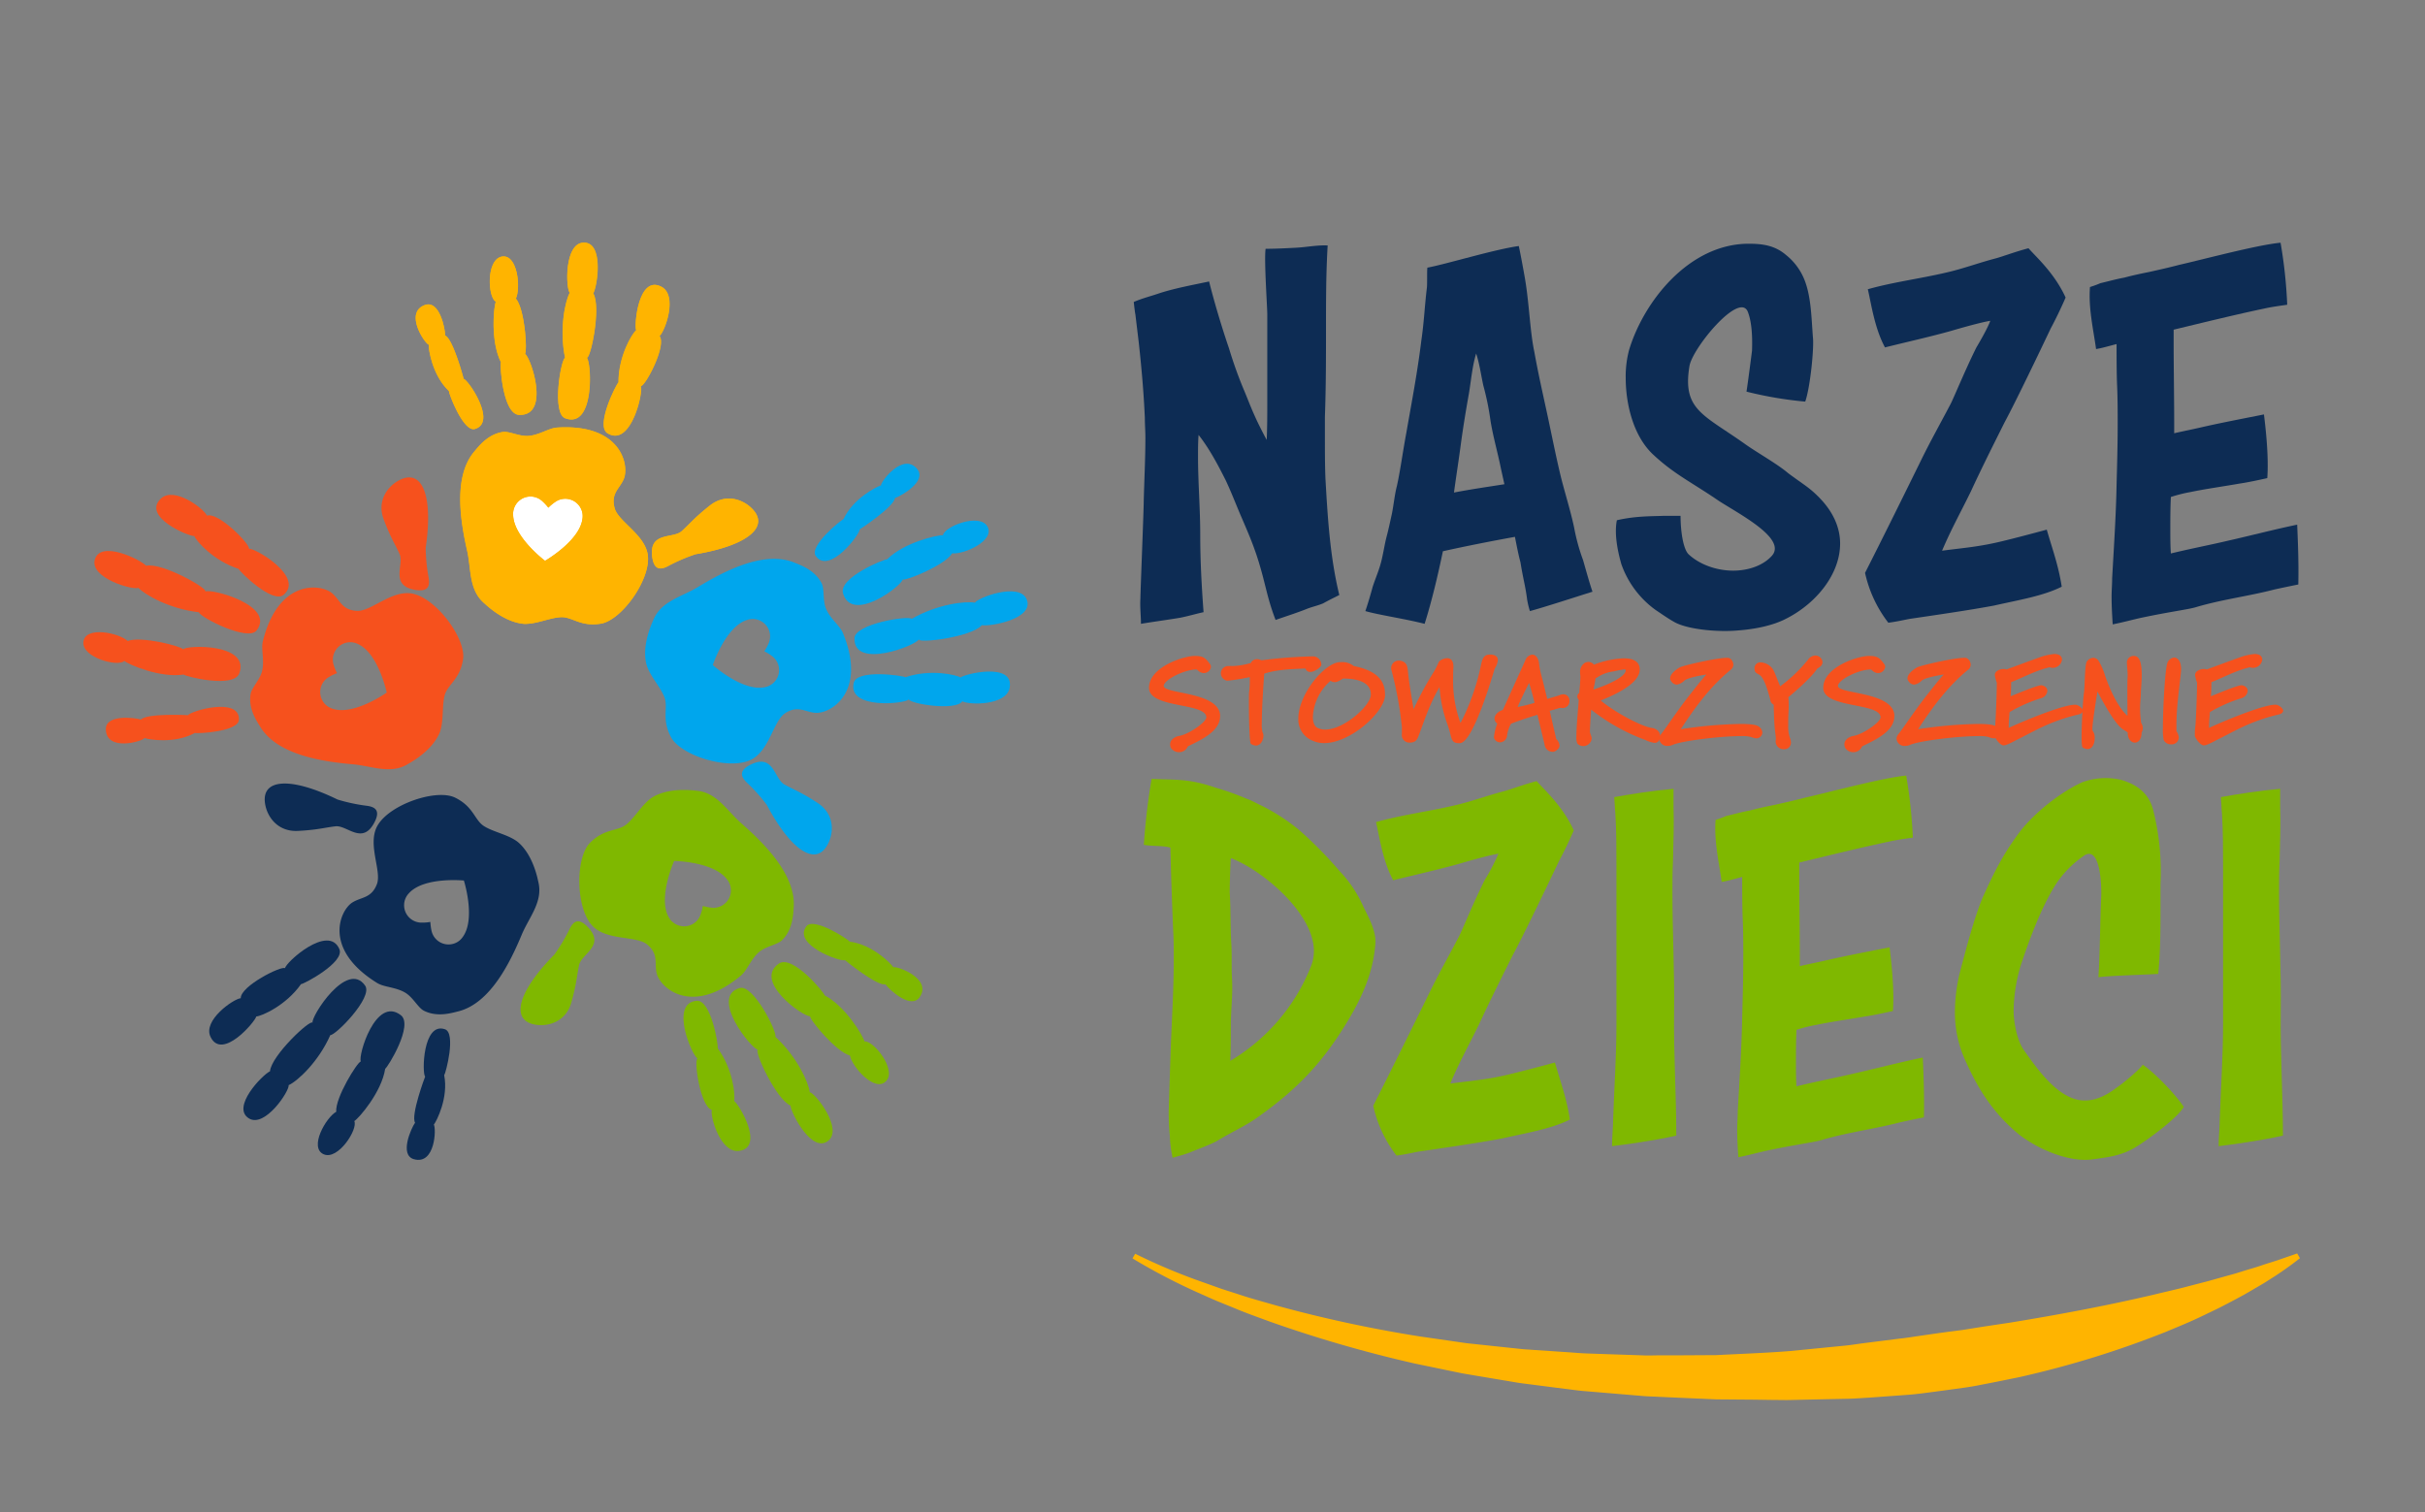 <svg id="Warstwa_1" data-name="Warstwa 1" xmlns="http://www.w3.org/2000/svg" viewBox="0 0 875.41 546.08">
  <rect x="0" y="0" width="875.41" height="546.08" fill="#808080" stroke="none"/>
  <defs>
    <style>
      .cls-1 {
        fill: #f6511d;
      }

      .cls-2 {
        fill: #0d2c54;
      }

      .cls-3 {
        fill: #7fb800;
      }

      .cls-4 {
        fill: #00a6ed;
      }

      .cls-5 {
        fill: #ffb400;
      }

      .cls-6 {
        fill: #fff;
      }
    </style>
  </defs>
  <title>logo_mobile</title>
  <g>
    <g>
      <g>
        <path class="cls-1" d="M67.89,258.22c-.13-.05-15-.75-17,1.58-2.27-.73-12.9-2-12.69,3.62.3,8,13.12,4.29,14,3.05,1.57.57,10.9,2.14,18.16-1.85.83.34,15.79-.44,15.89-4.77C86.56,251.42,68.67,256.75,67.89,258.22Z"/>
        <path class="cls-1" d="M144.23,200c1.76,3.87-3.7,11.45,5.77,13,4.72.77,5.3-1.58,4.67-4.76a63.22,63.22,0,0,1-1-10.46c2.76-18.71-1.18-28.74-9.54-24.4-4.35,2.26-8.1,7.51-5.61,14.15S142.46,196.1,144.23,200Z"/>
        <path class="cls-1" d="M70.14,193.54c.67,1.76,7,9,16,11.85.33,1,12.31,12.74,16.24,9.38,7.65-6.54-10.59-17.13-12.49-16.6.6-1.49-11-13.4-15.18-12-1.06-2.46-11.86-10.75-16.68-6.12C51.16,186.69,68.33,193.76,70.14,193.54Z"/>
        <path class="cls-1" d="M66.1,234.43c-.6-1.11-15.28-4.87-20-3-3-2.87-15.43-5.6-16,.39-.52,5.59,12.43,9.07,14.8,6.82,1.53,1.3,12.93,6.22,21.38,4.91.8.73,18.14,5.08,20.12-.47C90.25,232.34,67.62,232.81,66.1,234.43Z"/>
        <path class="cls-1" d="M92.61,227.65c7.07-9.06-16.64-15.33-18.49-14.06,1.2-1.05-15.63-10.57-21.37-9.33-2.07-2.26-16.7-9.47-18.55-2.09-1.65,6.61,13.88,11,15.76,10.07,2.42,2.58,11.37,7.65,21.85,8.81C72.17,222.86,89.45,231.7,92.61,227.65Z"/>
        <path class="cls-1" d="M149,214.35c-7.45-1.56-15,6.46-20.11,6.21-5.63-.27-6.14-4.07-9.15-6.49-4.11-3.3-19.25-5-24.85,17.44-.71,2.84.63,6.83-.25,10.66-.76,3.28-3.8,6.08-4.18,8.44-.86,5.28,2.19,9.7,3.54,11.89,6.29,10.2,22.72,12.51,33.4,13.45,6.72.59,13.62,3.77,19.88-.1.69-.42,8.72-4.63,11.49-11.44,1.49-4.07.71-9.47,1.76-13.39s5.52-5.64,6.63-13S157.69,216.18,149,214.35Zm-28.87,41.56-.54-.19a6.28,6.28,0,0,1-.75-11.35h0a18.17,18.17,0,0,1,2.83-1.33,15.9,15.9,0,0,1-1.19-2.89,6.22,6.22,0,0,1,.11-4.27,6.29,6.29,0,0,1,6.76-3.94h0a6.42,6.42,0,0,1,1.38.37,4.83,4.83,0,0,1,.52.23c7.36,3.36,10.36,17.51,10.36,17.51S127.84,258.42,120.14,255.91Z"/>
      </g>
      <g>
        <path class="cls-2" d="M119.24,373.72c1.83.2,15.49-13.59,12.59-17.83-6.49-9.47-19.66,11.22-19,13.37C112.18,367.8,98,381,97.46,386.79c-2.78,1.3-14.09,13-7.61,17,5.79,3.57,14.67-9.9,14.36-12C107.41,390.35,115,383.35,119.24,373.72Z"/>
        <path class="cls-2" d="M92.51,367c1.88-.11,10.71-3.93,16.15-11.68,1,0,15.87-7.86,13.86-12.63-3.92-9.27-19.54,4.91-19.61,6.88-1.24-1-16.1,6.43-16,10.83-2.67.26-13.85,8.05-10.89,14C80.23,383,92.17,368.77,92.51,367Z"/>
        <path class="cls-2" d="M107.5,300c7.07-.36,9.36-1.15,13.59-1.66s9.8,7,14.15-1.56c2.17-4.26.11-5.53-3.11-5.89a63.41,63.41,0,0,1-10.28-2.22c-17-8.3-27.74-7.59-26.13,1.69C96.55,295.17,100.42,300.34,107.5,300Z"/>
        <path class="cls-2" d="M160.62,371.61c-8-2.75-8.32,15.92-7.15,17.11-.08.1-5.25,14-3.63,16.63-1.38,1.94-5.79,11.69-.39,13.19,7.71,2.13,8.06-11.2,7.16-12.47,1-1.32,5.34-9.73,3.74-17.86C160.92,387.52,164.72,373,160.62,371.61Z"/>
        <path class="cls-2" d="M194.33,318.39c-.19-.78-1.78-9.71-7.42-14.41-3.43-2.66-8.81-3.55-12.23-5.74s-3.7-7-10.42-10.27-23.65,2.43-28,10.15c-3.76,6.62,1.59,16.27-.18,21.05-2,5.28-5.74,4.62-9,6.75-4.4,2.92-10.57,16.84,9.09,29,2.49,1.53,6.7,1.46,10.08,3.46,2.9,1.72,4.64,5.46,6.78,6.54,4.77,2.42,9.91.85,12.41.23,11.62-2.91,18.8-17.86,22.93-27.75C191,331.14,196.12,325.53,194.33,318.39ZM167.1,338.22c-.11.16-.22.31-.34.46a6.42,6.42,0,0,1-1,1,6.28,6.28,0,0,1-10-3.72h0a19.65,19.65,0,0,1-.41-3.1,16.36,16.36,0,0,1-3.11.25,6.28,6.28,0,0,1-5.74-9h0a6.37,6.37,0,0,1,.76-1.2c.12-.15.25-.29.38-.43,5.44-6,19.82-4.57,19.82-4.57S171.82,331.65,167.1,338.22Z"/>
        <path class="cls-2" d="M144.69,366.52c-9.11-7-15.52,14.76-14.44,16.7-1.24.23-9.27,13.08-8.88,18.19-3.65,2-10,13-4.47,15.36,5.17,2.19,12.41-9.1,11-12,1.7-1.07,9.84-10.44,11.15-18.89C140,385.3,149.38,370.09,144.69,366.52Z"/>
      </g>
      <g>
        <path class="cls-3" d="M267.47,352.23c2.25-1.87,3.53-5.88,6.5-8.45,2.55-2.2,6.66-2.66,8.36-4.34,3.81-3.75,4-9.12,4.18-11.68.95-11.94-10.93-23.52-19-30.59-5.07-4.45-8.75-11.09-16.09-11.68-.81-.06-9.77-1.41-16,2.44-3.61,2.4-6.18,7.21-9.34,9.76S218.28,299,213,304.28s-5.25,23.19.67,29.79c5.08,5.67,15.94,3.68,19.89,6.89,4.38,3.55,2.55,6.91,3.55,10.64C238.48,356.7,249.7,367,267.47,352.23Zm-24.92-19.54h0a6.47,6.47,0,0,1-.89-1.11c-.11-.16-.2-.33-.29-.49-3.94-7.07,2-20.25,2-20.25s14.46.22,19.18,6.79a4,4,0,0,1,.33.47,6,6,0,0,1,.62,1.28h0a6.28,6.28,0,0,1-6.73,8.32h0a17.92,17.92,0,0,1-3.06-.61,16.6,16.6,0,0,1-.76,3,6.29,6.29,0,0,1-10.39,2.56Z"/>
        <path class="cls-3" d="M265,397.49c.49-1.81-.3-11.39-5.91-19,.31-1-2.4-17.55-7.55-17.16-10,.75-1.59,20.08.26,20.78-1.37.84,1,17.31,5.15,18.63-.6,2.61,3.22,15.69,9.84,14.8C276.24,414.24,266.58,398.39,265,397.49Z"/>
        <path class="cls-3" d="M322.49,349.22c-.93-1.39-7.52-8.17-15.74-9.24-.47-.77-13-9-15.64-5.56-5.15,6.68,12.43,13,13.93,12.24.07.11,11.62,9.45,14.61,8.74,1.4,1.93,9.23,9.22,12.37,4.58C336.51,353.35,324,348.77,322.49,349.22Z"/>
        <path class="cls-3" d="M205.5,335.66a63.47,63.47,0,0,1-5.39,9c-13.28,13.46-16,23.88-6.73,25.31,4.85.75,11-1.26,12.89-8.08s1.9-9.25,2.77-13.42,9.75-7.06,3-13.91C208.73,331.18,206.87,332.73,205.5,335.66Z"/>
        <path class="cls-3" d="M312.05,376c-.47-1.95-6.74-12.66-14.34-16.6-.21-1.07-11.62-14.82-16.51-11.52-9.5,6.42,9,19.42,11.22,19-.18,1.24,9.44,12.95,14.41,14.21.76,4.12,9.14,13.65,13.13,9.14C323.68,386.06,315.3,375.6,312.05,376Z"/>
        <path class="cls-3" d="M292.32,394.34c-.43-3.51-4.65-12.89-12.42-20,.78-1.66-7.93-19-12.87-17.62-11,3.13,4.36,22.21,6.6,22.27-1.59.15,6.36,17.77,11.72,20.16.34,3.05,7.87,17.52,13.72,12.65C304.31,407.42,294.37,394.72,292.32,394.34Z"/>
      </g>
      <g>
        <path class="cls-4" d="M304.33,214.23c3.26,11,21.24-2.78,21.51-5,1.13.54,15.2-5.1,17.89-9.46,4.16.51,15.76-4.61,12.67-9.77-2.89-4.82-15.39,0-16,3.25-2-.14-14.11,2.62-20.15,8.68C319.2,201.83,302.65,208.58,304.33,214.23Z"/>
        <path class="cls-4" d="M295.16,289.9c-5.93-3.88-8.24-4.59-12-6.67s-3.8-11.42-12.35-7.08c-4.26,2.16-3.34,4.41-1,6.6a63.3,63.3,0,0,1,7,7.85c8.84,16.72,17.95,22.48,22.12,14C301.17,300.24,301.09,293.78,295.16,289.9Z"/>
        <path class="cls-4" d="M310.33,191.12c.12,0,12.51-8.24,12.73-11.3,2.26-.75,11.57-6,8.09-10.42-5-6.27-13.11,4.3-13.13,5.86-1.6.46-10.06,4.7-13.55,12.22-.88.22-12.48,9.69-10,13.25C299.29,207.65,310.57,192.77,310.33,191.12Z"/>
        <path class="cls-4" d="M370.63,216.4c-2.57-6.3-17.68-.64-18.66,1.2-3.48-.65-13.69.56-22.83,5.82-1.36-1.25-20.53,1.84-20.68,7-.34,11.48,22.49,2.53,23.23.4-.34,1.56,18.85-.71,22.75-5.1C357.44,226.28,373.51,223.45,370.63,216.4Z"/>
        <path class="cls-4" d="M346.75,244.61c-1.58-1-10.95-3.14-19.92-.09-.83-.58-17.46-3-18.64,2-2.3,9.8,18.67,7.55,19.89,6,.4,1.56,16.8,4.29,19.32.68,2.31,1.36,15.93,1.66,17.08-4.92C366.11,238.92,348.09,243.36,346.75,244.61Z"/>
        <path class="cls-4" d="M298.24,219.89c-1.33-3.1-.54-7.15-1.63-9.28-2.43-4.77-7.5-6.53-9.89-7.5-11.1-4.5-25.71,3.35-34.88,8.9-5.77,3.5-13.21,5-16,11.84-.3.75-4.28,8.89-2.49,16,1.2,4.17,5,8.06,6.49,11.84s-1.12,7.81,2.37,14.43,20.53,12,28.61,8.32c6.93-3.14,8.3-14.09,12.55-16.9,4.7-3.1,7.36-.34,11.21-.17,5.28.23,18.47-7.38,9.74-28.76C303.23,225.92,299.79,223.5,298.24,219.89ZM277.9,247.48h0a6.36,6.36,0,0,1-1.32.52l-.56.12c-7.93,1.64-18.71-8-18.71-8s4.55-13.72,12.24-16.25l.55-.17a6.87,6.87,0,0,1,1.41-.21h0a6.28,6.28,0,0,1,5.91,8.92h0a18.29,18.29,0,0,1-1.5,2.75,16.26,16.26,0,0,1,2.67,1.63,6.28,6.28,0,0,1-.69,10.68Z"/>
      </g>
      <path class="cls-5" d="M216.89,225.18c7.39-1.19,17.88-15.66,17-24.49-.78-7.57-10.73-12.34-12-17.27-1.46-5.44,2-7.08,3.39-10.68,1.89-4.93-1.13-19.86-24.18-18.36-2.93.19-6.32,2.68-10.23,3-3.36.28-6.95-1.76-9.32-1.41-5.29.79-8.57,5-10.24,7-7.79,9.1-5,25.45-2.63,35.9,1.48,6.59.56,14.12,6.15,18.91.61.53,7.07,6.89,14.39,7.46,4.34.17,9.24-2.21,13.3-2.41S209.51,226.38,216.89,225.18Zm39.34-42.65c-5.56,4.39-7,6.36-10.13,9.22s-12,0-10.63,9.47c.7,4.73,3.12,4.57,5.95,3a63.58,63.58,0,0,1,9.66-4.14c18.66-3.07,27-9.88,20.33-16.51C267.93,180.11,261.79,178.14,256.23,182.53ZM154.77,124.46c-.07,1.67,1.27,11,7.29,16.73-.07.9,5.22,14.91,9.38,13.69,8.1-2.38-2.43-17.8-4.07-18.09,0-.13-3.84-14.48-6.68-15.66,0-2.38-2-12.89-7.3-11C145.86,112.87,153.29,124,154.77,124.46ZM179,108.93c-.77,1.85-2,14.21,1.84,21.86-.46,1,.69,18.82,6.58,19,11.45.4,4.11-21,2.1-22,.88-.9,0-16-3.29-20,1.81-3.77.63-16.4-5.24-15.11C175.46,94,176.09,107.35,179,108.93Zm26.74-3.23c-1.72,3.1-3.82,13.17-1.73,23.5-1.61.9-4.77,20.05.05,21.83,10.78,4,9.53-20.53,7.75-21.9,1.37.82,5.31-18.11,2.38-23.2,1.52-2.66,3.93-18.79-3.66-18.3C203.7,88.07,204.26,104.2,205.7,105.7Zm24,13.53c-1.47,1.17-6.46,9.39-6.41,18.86-.82.61-8.39,15.61-4,18.33,8.56,5.29,13.09-15.32,12-17,1.61.12,9.4-14.57,6.79-18.11,2-1.76,6.62-14.57.74-17.75C230.4,99.06,228.9,117.57,229.66,119.23Z"/>
      <path class="cls-6" d="M210.25,185.28h0a6.29,6.29,0,0,0-9.91-4,16.3,16.3,0,0,0-2.39,2h0a17.8,17.8,0,0,0-2.13-2.3h0a6.28,6.28,0,0,0-10.33,2.78h0a6,6,0,0,0-.25,1.4,5.42,5.42,0,0,0,0,.57c0,8.1,11.52,16.77,11.52,16.77s12.55-7.17,13.51-15.2a5.51,5.51,0,0,0,.06-.57A6.07,6.07,0,0,0,210.25,185.28Z"/>
      <g>
        <path class="cls-5" d="M179,108.93c-.77,1.85-2,14.21,1.84,21.86-.46,1,.69,18.82,6.58,19,11.45.4,4.11-21,2.1-22,.88-.9,0-16-3.29-20,1.81-3.77.63-16.4-5.24-15.11C175.46,94,176.09,107.35,179,108.93Z"/>
        <path class="cls-5" d="M219.26,156.42c8.56,5.29,13.09-15.32,12-17,1.61.12,9.4-14.57,6.79-18.11,2-1.76,6.62-14.57.74-17.75-8.4-4.54-9.9,14-9.14,15.63-1.47,1.17-6.46,9.39-6.41,18.86C222.43,138.7,214.86,153.7,219.26,156.42Z"/>
        <path class="cls-5" d="M204,151c10.78,4,9.53-20.53,7.75-21.9,1.37.82,5.31-18.11,2.38-23.2,1.52-2.66,3.93-18.79-3.66-18.3-6.79.44-6.23,16.57-4.79,18.07-1.72,3.1-3.82,13.17-1.73,23.5C202.36,130.1,199.2,149.25,204,151Z"/>
        <path class="cls-5" d="M171.44,154.88c8.1-2.38-2.43-17.8-4.07-18.09,0-.13-3.84-14.48-6.68-15.66,0-2.38-2-12.89-7.3-11-7.53,2.72-.1,13.8,1.38,14.31-.07,1.67,1.27,11,7.29,16.73C162,142.09,167.28,156.1,171.44,154.88Z"/>
        <path class="cls-5" d="M221.83,183.42c-1.46-5.44,2-7.08,3.39-10.68,1.89-4.93-1.13-19.86-24.18-18.36-2.93.19-6.32,2.68-10.23,3-3.36.28-6.95-1.76-9.32-1.41-5.29.79-8.57,5-10.24,7-7.79,9.1-5,25.45-2.63,35.9,1.48,6.59.56,14.12,6.15,18.91.61.53,7.07,6.89,14.39,7.46,4.34.17,9.24-2.21,13.3-2.41s7,3.54,14.43,2.34,17.88-15.66,17-24.49C233.09,193.12,223.14,188.35,221.83,183.42Zm-11.51,3.28a5.51,5.51,0,0,1-.06.57c-1,8-13.51,15.2-13.51,15.2s-11.57-8.67-11.52-16.77a5.42,5.42,0,0,1,0-.57,6,6,0,0,1,.25-1.4h0A6.28,6.28,0,0,1,195.82,181h0a17.8,17.8,0,0,1,2.13,2.3,16.3,16.3,0,0,1,2.39-2,6.29,6.29,0,0,1,9.91,4h0A6.07,6.07,0,0,1,210.32,186.7Z"/>
        <path class="cls-5" d="M271.41,183.57c-3.48-3.46-9.62-5.43-15.18-1s-7,6.36-10.13,9.22-12,0-10.63,9.47c.7,4.73,3.12,4.57,5.95,3a63.58,63.58,0,0,1,9.66-4.14C269.74,197,278.1,190.2,271.41,183.57Z"/>
      </g>
    </g>
    <g>
      <path class="cls-2" d="M483.48,214.83c-2.4,1.2-4.4,2.2-5.8,3-2.4,1-4,1.2-6.4,2.2-3.6,1.4-6.8,2.4-10.8,3.8-3.4-8.8-3.6-13.6-7-23.8-1.6-4.6-2.6-7-5.8-14.4-1.6-3.8-3.4-8.4-5.2-12.2-2.8-5.6-6-11.6-9.8-16.4-.2,2.6-.2,5.2-.2,7.8,0,9.4.8,18.8.8,28.4,0,8.4.4,17,1.2,27.8-2.8.6-5.4,1.4-8.4,2-4.8.8-9.4,1.4-14.2,2.2,0-3-.4-5.8-.2-9.2,0-2.2,1.2-31.8,1.2-35,.2-7.8.6-15.6.6-23,0-2.4-.2-4.8-.2-7.2-.4-9-1.2-18.2-2.2-27.2-.4-3.4-.8-6.6-1.2-10-.2-1-.4-2.8-.6-4.6,3.2-1.4,6.6-2.2,9.4-3.2,5.6-1.8,12.2-3,17.8-4.2,2,8,4.8,17.2,7.2,24.2a152.82,152.82,0,0,0,5.8,16c1.4,3.4,2.4,6.2,4.8,11.2,1.8,3.6,1.8,3.6,3,5.8.2-5.2.2-8.8.2-12.6v-32.8c0-2.6-1.2-19.8-.6-23.6,3.6,0,7.4-.2,11.2-.4,3.6-.2,7.6-1,11.2-.8-.6,10-.6,20-.6,30.2s0,20.6-.4,31.8v6.6c0,5.2,0,10.6.2,15.6C479.28,186.63,480.08,200.83,483.48,214.83Z"/>
      <path class="cls-2" d="M574.88,213.63c-7.6,2.4-17.4,5.6-22.6,7a32,32,0,0,1-1-4.2c-.6-4.8-1.4-7.2-2.4-13.4-.8-3-1.4-6.2-2-9.2-7.8,1.4-18,3.4-26,5.2-1.8,8.6-4,18-6.6,26.2-7-1.8-16.6-3.2-21.4-4.6.6-1.6,2.2-7,2.6-8.6,1-3.2,2.6-6.6,3.4-10.4.6-2.6,1-5.2,1.6-7.6.8-3,1.2-5,2-8.6.6-3,1-7,1.8-10,1.2-5.4,2-11.6,3.4-19.2,2-11.4,4-21.8,5.4-33.2,1-6.8,1.2-12.4,2-19,.2-1.4,0-6.2.2-7.4,6.6-1.2,24.2-6.6,33-7.8.8,3.8,1.6,8.2,2.2,11.6,1.6,9.4,1.8,19,3.4,26.6,1.4,7.8,3,14.8,4.6,22.2s3.2,15.6,5,23c1.4,5.6,3.6,12.6,4.8,18.4a70.6,70.6,0,0,0,3.2,11.6C572.28,205,573.88,210.83,574.88,213.63Zm-31.8-38.8-1.2-5.4c-1.2-6-2.8-11.4-3.8-17.4a96.82,96.82,0,0,0-2.6-12.8c-.8-3.6-1.4-8-2.6-11.6-1.4,4.6-1.8,9.6-2.6,14.4-1,5.6-2,11.6-2.8,17.4-.8,6.2-1.8,12.4-2.6,18.4C531.08,176.63,538.08,175.63,543.08,174.83Z"/>
      <path class="cls-2" d="M664.27,196.23c0,11.2-8.8,21.8-19.6,27.2-5,2.6-11.79,3.8-17.4,4.2-6.6.6-17.19-.2-22.39-2.8-2.6-1.4-4.8-3-7.21-4.6a34.44,34.44,0,0,1-12.39-16.6c-.6-2.2-2.8-9.8-1.6-15.8,7-1.6,12.6-1.4,17.2-1.6h5.79c0,5,.8,11.6,2.8,13.8,4,3.8,10.2,6,16.2,6,5.4,0,10.8-1.8,14-5.4,5.4-6.2-11.79-15-19.2-19.8-9.59-6.6-16.19-9.6-24-17-7-6.8-9.6-18.2-9.6-27.4a37,37,0,0,1,1.2-10C593.28,109,609.67,88,631.27,88c5,0,9.4.6,13.4,4a21.77,21.77,0,0,1,6,7.4c3.2,6.4,3.2,15.2,3.8,22.6.4,3.8-1,18-2.8,23a137.82,137.82,0,0,1-21.2-3.6c.41-2.4,1.8-13.2,2-14.8.2-5.8-.2-10.8-1.59-14.2-3.21-7-20,13.4-21,19.8-2.6,15.8,5,17.4,20.19,28.2,4.2,3,11.4,7,15.4,10.4,5.6,4.2,7.8,5.2,11.6,9.2C661.87,185,664.27,190.63,664.27,196.23Z"/>
      <path class="cls-2" d="M744.27,211.83c-6.8,3.4-15.6,4.8-24.4,6.8-8.4,1.6-22.2,3.6-30.4,4.8-2.2.4-4.6,1-7.8,1.4a45.37,45.37,0,0,1-8.4-18c6-11.8,14.2-28.4,20-40.2,3.4-7,6.8-13,11-21,1.2-2.4,5.4-12.6,9.2-20.2,1.2-2,4.2-7.2,5-9.6-3.6.6-10.6,2.6-14,3.6-7.8,2.2-16,4-24,6-3.8-7-5-16-6.2-21,9.2-2.6,18.8-3.8,28.2-6,6.2-1.4,12-3.6,18.2-5.2,2.8-.8,7-2.4,11.6-3.6,2.8,3.2,9.4,9,13.4,17.8-1.8,4.2-4,8.6-5.4,11.2-3.4,7.2-12.8,26.8-16.6,33.8-4.8,9.6-8.6,17.2-12.2,25-3.4,7-7,13.4-10.4,21.4,7.6-1,13.4-1.4,21.6-3.4,5-1.2,11-2.8,16.2-4.2C740.87,198.23,743.07,204,744.27,211.83Z"/>
      <path class="cls-2" d="M821.07,212.83c-9.2,2.4-19,3.6-28.4,6.4-2.6.8-9.2,1.6-19.6,3.8-2.8.6-6.4,1.6-10.4,2.4-.2-3.2-.4-6.6-.4-10,0-2.2.2-4.4.2-6.6.6-10.8,1.4-22.8,1.6-33.8.2-7.4.4-14.6.4-22,0-4.4,0-8.8-.2-13.6-.2-4.2-.2-11.2-.2-15.2-2.4.6-5,1.4-7.4,1.8-1-7.2-2.8-14.8-2.2-22.4a39.37,39.37,0,0,0,3.8-1.4c3.4-.8,5.4-1.4,8.6-2,3-.8,5.8-1.4,8.8-2,3.6-.8,7.2-1.6,11-2.6,9.6-2.2,28.2-7.2,36.6-8a172.77,172.77,0,0,1,2.4,22.4c-2.8.4-5.8.8-8.4,1.4-9.6,2-21.8,5-32.6,7.6v4c0,9,.2,21,.2,29.8v3.6c3.4-.8,6.6-1.4,10-2.2,7-1.6,15.4-3.2,22.4-4.6.6,4.8,1.8,15.4,1.2,23-3.6.8-7.4,1.6-10.2,2-5.6,1-11.6,1.8-17.4,3a54.09,54.09,0,0,0-7.2,1.8c-.2,4-.2,8-.2,11.8,0,3,0,5.8.2,8.6,7.4-1.8,13.8-3,20.6-4.6,8-1.8,17.2-4.2,25-5.8.2,5.2.6,13,.4,21.6C826.67,211.63,822.87,212.43,821.07,212.83Z"/>
    </g>
    <g>
      <path class="cls-3" d="M496.52,340.42c-.8,11.8-5.8,22.2-13.8,34.2-8.2,12.2-17,20.4-28.2,28.4-4.6,3.4-9.4,5.4-15,8.8-2.41,1.4-7.41,3.2-9.8,4.2-2,.8-4.41,1.4-6.41,2a43.32,43.32,0,0,1-1-7.8,80.31,80.31,0,0,1-.4-9.8q.3-9.3.61-18.6c.39-12.2,1.2-23.8,1.2-35.8,0-3.2,0-6.6-.2-9.8-.41-10-.8-20.4-1-30.2-3-.8-6.21-.4-9.6-1a235.53,235.53,0,0,1,2.8-23.8c8.59.4,13.39-.2,23.19,3.2a92.3,92.3,0,0,1,11.2,4c1.8.6,3.8,1.8,5.6,2.6a71.5,71.5,0,0,1,13.2,8.6,146.11,146.11,0,0,1,14.6,14.8,44.92,44.92,0,0,1,8.6,12.8C493.92,331,496.72,335.82,496.52,340.42Zm-23.4,8.8a15.07,15.07,0,0,0,1.2-5.8c0-13.8-18.8-29.4-30-33.6-.2,2.6-.4,9.4-.4,12.4.4,6.2.2,12.8.6,19,.2,3.4,0,8.2.2,11.6.4,6.4-.4,11.4-.4,17.6,0,4.2,0,7.4-.2,12.6A69.4,69.4,0,0,0,473.12,349.22Z"/>
      <path class="cls-3" d="M566.72,404.22c-6.8,3.4-15.6,4.8-24.4,6.8-8.39,1.6-22.19,3.6-30.39,4.8-2.2.4-4.6,1-7.8,1.4a45.37,45.37,0,0,1-8.4-18c6-11.8,14.2-28.4,20-40.2,3.4-7,6.8-13,11-21,1.2-2.4,5.4-12.6,9.2-20.2a73.68,73.68,0,0,0,5-9.6c-3.61.6-10.61,2.6-14,3.6-7.8,2.2-16,4-24,6-3.8-7-5-16-6.2-21,9.2-2.6,18.8-3.8,28.2-6,6.2-1.4,12-3.6,18.19-5.2,2.81-.8,7-2.4,11.61-3.6,2.8,3.2,9.39,9,13.39,17.8-1.8,4.2-4,8.6-5.39,11.2-3.41,7.2-12.8,26.8-16.61,33.8-4.8,9.6-8.59,17.2-12.19,25-3.4,7-7,13.4-10.4,21.4,7.6-1,13.4-1.4,21.59-3.4,5-1.2,11-2.8,16.2-4.2C563.32,390.62,565.53,396.42,566.72,404.22Z"/>
      <path class="cls-3" d="M581.93,413.82c0-3.2.4-6.8.4-9.6.4-11.6,1.2-23,1.2-34.4V313c0-6.6,0-12.8-.4-19.4-.2-1.8-.2-3.8-.4-5.8,5.4-1,14.4-2.4,21.4-3v6.4c.2,6.4,0,11.8-.2,19.8-.2,3.8-.2,7.4-.2,11.2,0,14.4.8,28.6.6,43.2-.2,14.8.8,29.6.8,44.6C597.13,411.82,586.93,413.22,581.93,413.82Z"/>
      <path class="cls-3" d="M685.92,405.22c-9.2,2.4-19,3.6-28.4,6.4-2.6.8-9.2,1.6-19.6,3.8-2.8.6-6.4,1.6-10.4,2.4-.2-3.2-.4-6.6-.4-10,0-2.2.2-4.4.2-6.6.6-10.8,1.4-22.8,1.6-33.8.2-7.4.4-14.6.4-22,0-4.4,0-8.8-.2-13.6-.2-4.2-.2-11.2-.2-15.2-2.4.6-5,1.4-7.4,1.8-1-7.2-2.8-14.8-2.2-22.4a39.37,39.37,0,0,0,3.8-1.4c3.4-.8,5.4-1.4,8.6-2,3-.8,5.8-1.4,8.8-2,3.6-.8,7.2-1.6,11-2.6,9.6-2.2,28.2-7.2,36.6-8a172.77,172.77,0,0,1,2.4,22.4c-2.8.4-5.8.8-8.4,1.4-9.6,2-21.8,5-32.6,7.6v4c0,9,.2,21,.2,29.8v3.6c3.4-.8,6.6-1.4,10-2.2,7-1.6,15.4-3.2,22.4-4.6.6,4.8,1.8,15.4,1.2,23-3.6.8-7.4,1.6-10.2,2-5.6,1-11.6,1.8-17.4,3a54.09,54.09,0,0,0-7.2,1.8c-.2,4-.2,8-.2,11.8,0,3,0,5.8.2,8.6,7.4-1.8,13.8-3,20.6-4.6,8-1.8,17.2-4.2,25-5.8.2,5.2.6,13,.4,21.6C691.52,404,687.72,404.82,685.92,405.22Z"/>
      <path class="cls-3" d="M788.32,399.62c-2,3.8-12.6,11.6-16.8,14.2-5.2,3.4-10.4,4-16.4,4.8-7.8,1-18.6-3.2-26-8.8-8.6-7-14.4-15.2-19.4-26.4a41.56,41.56,0,0,1-4-18.2,61.32,61.32,0,0,1,1.6-13.4c2.2-8.4,5.4-20.8,8.6-28.2,4.2-9.2,7.2-15.2,13-23,5.4-7.2,15.2-14.8,22.8-18.2a24.45,24.45,0,0,1,14.2-.8c3.8,1.2,9.6,3.6,11.4,11a90.47,90.47,0,0,1,2.6,26.6v9.2c0,6.4,0,14.8-.8,23.2-6.8.4-16.8.6-21.6,1.2.6-9.6.6-20.8,1-29,.2-4.4-.4-19.4-6.6-14.6a37.26,37.26,0,0,0-10,10.4c-5,8-9.2,19.2-12.4,28.8a59.23,59.23,0,0,0-2.6,15.6c-.2,4.4,1.2,11.6,3.6,15,4.8,6.8,10.4,14.6,17.4,17.4,5.6,2.2,11,.2,16-3.6,2.4-1.6,8.2-6.4,9.6-8.4C777.12,386.82,784.32,393.82,788.32,399.62Z"/>
      <path class="cls-3" d="M800.92,413.82c0-3.2.4-6.8.4-9.6.4-11.6,1.2-23,1.2-34.4V313c0-6.6,0-12.8-.4-19.4-.2-1.8-.2-3.8-.4-5.8,5.4-1,14.4-2.4,21.4-3v6.4c.2,6.4,0,11.8-.2,19.8-.2,3.8-.2,7.4-.2,11.2,0,14.4.8,28.6.6,43.2-.2,14.8.8,29.6.8,44.6C816.12,411.82,805.92,413.22,800.92,413.82Z"/>
    </g>
    <g>
      <path class="cls-1" d="M440.44,258.64c0,5.67-7.62,8.81-11.65,10.85a3.33,3.33,0,0,1-3.1,2.08,3.45,3.45,0,0,1-3.05-1.64,4.07,4.07,0,0,1-.23-1.19c0-1.95,2.22-2.84,3.06-3,3.46-.44,10-5,10-6.73,0-5.41-20.69-3.15-20.69-10.68s12.58-11.51,16.52-11.51h.09c3.15,0,3.86.88,5.45,3a1.9,1.9,0,0,1,.31.93,2.58,2.58,0,0,1-2.61,2.26,2.86,2.86,0,0,1-1.82-.71c-.13-.09-.62-.58-.75-.58h-.09c-4.3,0-11.78,3.72-11.78,5.94,0,3,20.24,2,20.37,10.85Z"/>
      <path class="cls-1" d="M473,242.6a1.71,1.71,0,0,1-1.73-1.24c-4.92.23-10.1.31-14.88,1.86-.13,1.47-.89,12.05-.89,17.77a10.56,10.56,0,0,0,.31,3.54,2,2,0,0,1,.27,1.11c0,1.46-.93,3.54-2.7,3.54a3.46,3.46,0,0,1-1.82-.62c-.49-.31-.71-8.55-.71-14.08,0-2.35,0-4.17.09-4.79a27.69,27.69,0,0,0,.22-3.63c0-.53,0-1,0-1.6a66.16,66.16,0,0,1-8,1.29,1,1,0,0,1-.44-.05,2.77,2.77,0,0,1-2-2.61,2.65,2.65,0,0,1,2.79-2.61,11.88,11.88,0,0,1,1.46,0,27.38,27.38,0,0,0,6.56-1.1,2.41,2.41,0,0,1,2.3-1.38,3.28,3.28,0,0,1,1.51.4,175.67,175.67,0,0,1,18.07-1.42,6.94,6.94,0,0,1,1.37.09,3.14,3.14,0,0,1,2.21,3C477,240.74,474.73,242.6,473,242.6Z"/>
      <path class="cls-1" d="M500,251.15c-.36,6.12-12.5,17.14-22,17.14a9.81,9.81,0,0,1-4.08-.84,8.19,8.19,0,0,1-5.23-8.06c0-8.68,9.48-20.2,15.11-20.33h.26a6.66,6.66,0,0,1,4.65,1.42c7,1.37,11.26,4.38,11.26,10.05ZM485.4,245a2.17,2.17,0,0,0-.57,0c-1,.54-1.95,1.29-3,1.29a2.59,2.59,0,0,1-1.51-.49,18.47,18.47,0,0,0-6.38,13c0,1.9.54,3.41,1.55,3.94a6.54,6.54,0,0,0,2.93.67c6.78,0,16.3-8.6,16.43-12.49v-.27C494.88,245.48,487.88,245,485.4,245Z"/>
      <path class="cls-1" d="M539.62,241.32c-.18.27-7.62,27-12.67,27h0c-1.47,0-2.44-.17-3-1.86-.31-.88-.53-2.52-1.72-5.71a48.13,48.13,0,0,1-2.57-12.67c-3.15,5.27-5.1,10.94-7.22,16.7-.67,1.86-1,2.44-1.6,2.84a3.35,3.35,0,0,1-1.77.48,2.75,2.75,0,0,1-3-3.19c0-.57,0-1.19,0-1.77a3.66,3.66,0,0,0,0-.66A133.1,133.1,0,0,0,502.32,242a2.42,2.42,0,0,1-.13-.79,2.74,2.74,0,0,1,2.83-2.7,3.5,3.5,0,0,1,1.82.53c1,.66,1.24,1.5,1.46,3.72.45,4.56,1.29,8.86,2,13.33A109.8,109.8,0,0,1,517,243.53a28.85,28.85,0,0,0,2.31-4.34c.17-.62,1.72-1.55,3.1-1.55,1.11,0,2.17.67,2.26,2.71v.22c0,.48,0,1.06-.09,1.86v2a43.86,43.86,0,0,0,2.66,16.61,82.13,82.13,0,0,0,6-15.23c1-3.46,1.32-5.63,1.68-6.91.4-1.55,1.15-2.57,2.92-2.57h.45c1.86.18,2.43,1,2.43,2A6.65,6.65,0,0,1,539.62,241.32Z"/>
      <path class="cls-1" d="M564,255.63a5.44,5.44,0,0,1-.75-.09l-3.81,1.11,2.35,10.18a3.57,3.57,0,0,1,1.19,2.31c0,.66-.4,1.41-1.59,2.08a1.78,1.78,0,0,1-.93.22,2.93,2.93,0,0,1-2.88-2.66L555,258.06c-3.23,1-6.38,2-9.52,3.24a11.89,11.89,0,0,0-1.42,4.07,2.69,2.69,0,0,1-2.53,2.66,2.36,2.36,0,0,1-2.21-1.6c0-.08,0-.22,0-.39a17.86,17.86,0,0,1,1.19-4.79,2.22,2.22,0,0,1-1-1.81c0-1.42,1.55-2.75,3-3.1l8.11-17.9a3,3,0,0,1,2.52-2.08c1.06,0,2,.89,2.39,2.7a30.5,30.5,0,0,0,.89,4.78c.49,1.73,1.37,5.45,2.12,8.51l4.17-1.24a3.79,3.79,0,0,1,1.68-.44,2.22,2.22,0,0,1,2.17,2.39A2.42,2.42,0,0,1,564,255.63Zm-12-9.08c-1.46,2.88-2.88,5.75-4.16,8.72a58.53,58.53,0,0,0,6.11-1.5C553.4,251.37,552.73,248.94,552,246.55Z"/>
      <path class="cls-1" d="M599.15,266.7a1.82,1.82,0,0,1-1.82,1.51,10.13,10.13,0,0,1-3.27-1,71.32,71.32,0,0,1-19.67-11c-.13,2.12-.4,5.31-.44,7.84v0c0,.93.62,1.64.62,2.57a2.42,2.42,0,0,1-.45,1.33,3,3,0,0,1-2.56,1.42,2.9,2.9,0,0,1-2.13-.89,5.82,5.82,0,0,1-.35-2.74c0-4.12.79-11.48.84-13.07a1.79,1.79,0,0,1-.49-1.42c0-.57.66-1.06.66-1.06.14-1.37.4-4.21.4-5.58a2.57,2.57,0,0,0,0-.62,9.65,9.65,0,0,1-.09-1.15,3.83,3.83,0,0,1,1.77-3.55,3.15,3.15,0,0,1,1.24-.31,2.64,2.64,0,0,1,2,1,33.16,33.16,0,0,1,10.76-2.3c3,0,5.54.88,5.76,3.72v.35c0,4.08-5.85,7.89-14.08,11.16,4.74,4,14.52,9.39,18.55,9.93.85.08,2.88.88,2.88,2.88A3.82,3.82,0,0,1,599.15,266.7Zm-12.84-25a30.5,30.5,0,0,0-3.81.71,13.81,13.81,0,0,0-5.67,2,2.27,2.27,0,0,1-.84.44c-.18,1.37-.49,2.74-.76,4.07,3.68-1.06,11.65-4.34,11.65-6.91v0C586.88,241.76,586.66,241.67,586.31,241.67Z"/>
      <path class="cls-1" d="M634,266.57a3,3,0,0,1-.85-.14,11.88,11.88,0,0,1-1.19-.39,14.36,14.36,0,0,0-3.59-.27c-7.09,0-20.91,1.64-24.49,3.14a4.27,4.27,0,0,1-1.82.4,2.84,2.84,0,0,1-3.1-2.61,2.5,2.5,0,0,1,.53-1.46c1.82-2.22,6.34-9.17,10.85-14.8,1.38-1.72,3.28-4.29,5.67-6.91-3.14.49-6.91,1.29-8,2.22a4.65,4.65,0,0,1-2.7,1.42,2.45,2.45,0,0,1-2-1.2,1.56,1.56,0,0,1-.4-1.06c0-1.24,1.33-2.7,3.45-3.94,1.29-.71,13.29-3.46,17-3.46a2.6,2.6,0,0,1,1,.13,2.82,2.82,0,0,1,1.37,2.35,2.3,2.3,0,0,1-.88,1.77c-7.36,6-12.85,13.47-18.12,21.53a156.13,156.13,0,0,1,21.53-1.91c3.19,0,5.67.23,6.55.89a2.77,2.77,0,0,1,1.38,2.22A2.13,2.13,0,0,1,634,266.57Z"/>
      <path class="cls-1" d="M657,240.74a7.8,7.8,0,0,1-1,.67c-.84,1.37-3.72,4.74-10.41,10.32.09.93.13,1.86.13,2.79,0,1.68-.13,3.37-.18,5,0,.84,0,1.59,0,2.35a12.47,12.47,0,0,0,.57,4.43,5,5,0,0,1,.4,1.81,2.35,2.35,0,0,1-2.52,2.39,2.84,2.84,0,0,1-3-2.83,4,4,0,0,1,.09-.67v-.26a17.79,17.79,0,0,0-.18-1.82c-.48-3.5-.48-7-.62-10.49-1.19-.71-1.06-1.25-1.37-2.4-.62-2.17-2-7.44-3.9-8.46-1-.57-1.64-.79-1.64-2.21v0a2.07,2.07,0,0,1,2.22-2.21,5.71,5.71,0,0,1,4.47,2.57c.71,1.24,1.06,2.48,2.57,6.07a53.56,53.56,0,0,0,10.05-9.61,3.37,3.37,0,0,1,2.66-1.51,2.58,2.58,0,0,1,2.57,2.44A2,2,0,0,1,657,240.74Z"/>
      <path class="cls-1" d="M683.84,258.64c0,5.67-7.62,8.81-11.65,10.85a3.33,3.33,0,0,1-3.1,2.08,3.43,3.43,0,0,1-3.05-1.64,4.07,4.07,0,0,1-.23-1.19c0-1.95,2.22-2.84,3.06-3,3.46-.44,10-5,10-6.73,0-5.41-20.69-3.15-20.69-10.68s12.58-11.51,16.52-11.51h.09c3.15,0,3.86.88,5.45,3a1.9,1.9,0,0,1,.31.93,2.58,2.58,0,0,1-2.61,2.26,2.86,2.86,0,0,1-1.82-.71c-.13-.09-.62-.58-.75-.58h-.09c-4.3,0-11.78,3.72-11.78,5.94,0,3,20.24,2,20.37,10.85Z"/>
      <path class="cls-1" d="M719.68,266.57a3,3,0,0,1-.85-.14,11.88,11.88,0,0,1-1.19-.39,14.36,14.36,0,0,0-3.59-.27c-7.09,0-20.91,1.64-24.49,3.14a4.27,4.27,0,0,1-1.82.4,2.84,2.84,0,0,1-3.1-2.61,2.5,2.5,0,0,1,.53-1.46c1.82-2.22,6.34-9.17,10.85-14.8,1.38-1.72,3.28-4.29,5.67-6.91-3.14.49-6.91,1.29-8,2.22a4.65,4.65,0,0,1-2.7,1.42,2.45,2.45,0,0,1-2-1.2,1.56,1.56,0,0,1-.4-1.06c0-1.24,1.33-2.7,3.45-3.94,1.29-.71,13.29-3.46,17-3.46a2.6,2.6,0,0,1,1,.13,2.82,2.82,0,0,1,1.37,2.35,2.3,2.3,0,0,1-.88,1.77c-7.36,6-12.85,13.47-18.12,21.53A156.13,156.13,0,0,1,714,261.38c3.19,0,5.67.23,6.55.89a2.76,2.76,0,0,1,1.37,2.22A2.12,2.12,0,0,1,719.68,266.57Z"/>
      <path class="cls-1" d="M750.15,258c-10,2.35-15.64,5.93-22.19,9.17-.93.44-3.5,1.95-4.7,1.95a.7.7,0,0,1-.31-.05c-1.41-.49-2.74-2.66-2.92-3.32,0-.18,0-.44,0-.75a21.86,21.86,0,0,1,.22-3c.18-1.68.57-11.61.57-14.71a4,4,0,0,0,0-.88,14,14,0,0,1-.71-2.62,1.83,1.83,0,0,1,.93-1.59,4,4,0,0,1,2.22-.66,3.24,3.24,0,0,1,1.1.17c2.22-.84,10.81-4,11.61-4.25a20.81,20.81,0,0,1,5.62-1.33,4.28,4.28,0,0,1,1.33.18,1.91,1.91,0,0,1,1.46,1.82,3.38,3.38,0,0,1-3.36,3,2.71,2.71,0,0,1-1.11-.22c-5,1.19-9.17,3.49-13.91,5.4v.84c0,1.46-.09,2.79-.17,4.25,3.36-1.37,9.7-4,11.07-4H737c1.46.31,2.08,1.15,2.08,2a3.05,3.05,0,0,1-2.34,2.7,55.33,55.33,0,0,0-11.3,5c-.13,1.86-.31,3.55-.31,5.36v.36c4.87-2.31,19.45-8.37,23.87-8.37a2.46,2.46,0,0,1,.89.13c1.11.49,2,1.33,2,2.08C751.83,257.22,751.39,257.75,750.15,258Z"/>
      <path class="cls-1" d="M773.1,264.44c0,2.53-1.2,3.68-2.44,3.68s-2.57-1.24-2.57-3.46v-.22c-.44-.31-1-.66-1.55-1-2.83-1.64-7-9.3-9.39-13.78-.71,4.56-1.82,11.65-1.82,13.64a.93.93,0,0,0,.09.49,4.31,4.31,0,0,1,.76,2.66c0,1.9-.8,4-2.57,4a3.34,3.34,0,0,1-1.82-.62c-.22-.13-.35-1.68-.35-3.85,0-5.27.57-14.17.84-15.77.35-2.08.26-10.23,1.06-11.38a3,3,0,0,1,2.3-1.33,2.29,2.29,0,0,1,2,1.2,23.3,23.3,0,0,1,2.26,5.18c1.6,4.69,4.56,11.43,8.11,14.57,0-2-.05-5.23-.05-8.06,0-2.44,0-4.65.09-5.85a11.74,11.74,0,0,0,0-1.33c0-1.19-.23-2.43-.23-3.67a2.38,2.38,0,0,1,2.62-2.7c2.21,0,2.7,3.36,2.7,6.77,0,2.79-.31,5.58-.31,6.69,0,1.55-.27,3.06-.27,5.41a38,38,0,0,0,.4,5.35,3.4,3.4,0,0,1,.58,1.78A3.09,3.09,0,0,1,773.1,264.44Z"/>
      <path class="cls-1" d="M787.27,243.09c-.66,6.25-1.59,12.4-1.59,18.69V264a4.48,4.48,0,0,1,.84,2.3,2.55,2.55,0,0,1-2.79,2.44,2.82,2.82,0,0,1-2.66-1.6,18.94,18.94,0,0,1-.27-4.34c0-7,.71-19.84,1.47-22.94a2.94,2.94,0,0,1,2.61-2.44c1.24,0,2.48,1.24,2.48,4.25C787.36,242.12,787.31,242.6,787.27,243.09Z"/>
      <path class="cls-1" d="M822.44,258c-10,2.35-15.64,5.93-22.19,9.17-.93.44-3.5,1.95-4.7,1.95a.67.67,0,0,1-.31-.05c-1.41-.49-2.74-2.66-2.92-3.32,0-.18,0-.44,0-.75a21.86,21.86,0,0,1,.22-3c.17-1.68.57-11.61.57-14.71a4,4,0,0,0,0-.88,14,14,0,0,1-.71-2.62,1.83,1.83,0,0,1,.93-1.59,4,4,0,0,1,2.21-.66,3.26,3.26,0,0,1,1.11.17c2.22-.84,10.81-4,11.61-4.25a20.81,20.81,0,0,1,5.62-1.33,4.28,4.28,0,0,1,1.33.18,1.91,1.91,0,0,1,1.46,1.82,3.38,3.38,0,0,1-3.36,3,2.71,2.71,0,0,1-1.11-.22c-5,1.19-9.17,3.49-13.91,5.4v.84c0,1.46-.09,2.79-.18,4.25,3.37-1.37,9.7-4,11.08-4h.13c1.46.31,2.08,1.15,2.08,2a3.05,3.05,0,0,1-2.35,2.7,55.48,55.48,0,0,0-11.29,5c-.13,1.86-.31,3.55-.31,5.36v.36c4.87-2.31,19.44-8.38,23.87-8.38a2.44,2.44,0,0,1,.89.14c1.11.49,2,1.33,2,2.08C824.12,257.22,823.68,257.75,822.44,258Z"/>
    </g>
    <path class="cls-5" d="M409.79,452.66a214.1,214.1,0,0,0,24.79,10.4l6.34,2.26,6.4,2.06c4.25,1.44,8.59,2.58,12.89,3.83a477.08,477.08,0,0,0,52.48,11.33L526,484.46l3.31.48c1.11.14,2.23.24,3.34.36l6.66.71,6.67.71,3.33.35c1.11.12,2.22.16,3.34.25l13.37.9c2.22.14,4.44.37,6.67.44l6.7.23,13.37.45c2.23.12,4.47,0,6.7,0l6.69,0,13.38-.08c8.91-.46,17.82-.77,26.69-1.47l13.29-1.31,6.63-.65c2.21-.23,4.41-.59,6.61-.88l13.2-1.67c2.21-.21,4.39-.59,6.58-.91l6.58-.95c2.19-.3,4.38-.61,6.58-.88,1.1-.15,2.2-.27,3.29-.44l3.28-.53c4.36-.7,8.74-1.34,13.13-2,17.47-2.85,34.9-6.1,52.22-10.16,4.32-1.07,8.69-2,13-3.18l6.49-1.68,6.45-1.81,3.24-.89,3.21-1c2.14-.66,4.32-1.25,6.46-2s4.31-1.33,6.42-2.08,4.28-1.46,6.38-2.22l1,1.72a120.35,120.35,0,0,1-11.34,7.95c-1.93,1.29-3.94,2.37-5.92,3.56l-3,1.73-3,1.62c-2,1.07-4.08,2.15-6.14,3.2l-6.24,3c-4.15,2-8.42,3.72-12.67,5.5a349.75,349.75,0,0,1-52.77,16.34c-4.5.93-9,1.85-13.54,2.71q-3.39.71-6.81,1.17l-6.83.95-6.85.9c-2.28.3-4.56.57-6.86.73l-13.75,1c-2.29.12-4.58.31-6.88.38l-6.89.14-13.75.3c-2.29.09-4.58,0-6.87,0l-6.87-.1-13.72-.11-13.71-.6-6.85-.31c-2.28-.12-4.56-.15-6.84-.38l-13.66-1.15-6.83-.57c-2.27-.19-4.54-.54-6.8-.8l-13.59-1.75c-1.13-.15-2.27-.27-3.4-.46l-3.38-.57-6.75-1.13-6.75-1.14c-1.13-.19-2.25-.37-3.37-.58l-3.36-.69-13.4-2.78a466.93,466.93,0,0,1-52.51-15.18c-4.26-1.59-8.56-3.07-12.76-4.86l-6.32-2.57c-2.09-.89-4.16-1.84-6.24-2.76a218.11,218.11,0,0,1-24.21-12.61Z"/>
  </g>
</svg>
